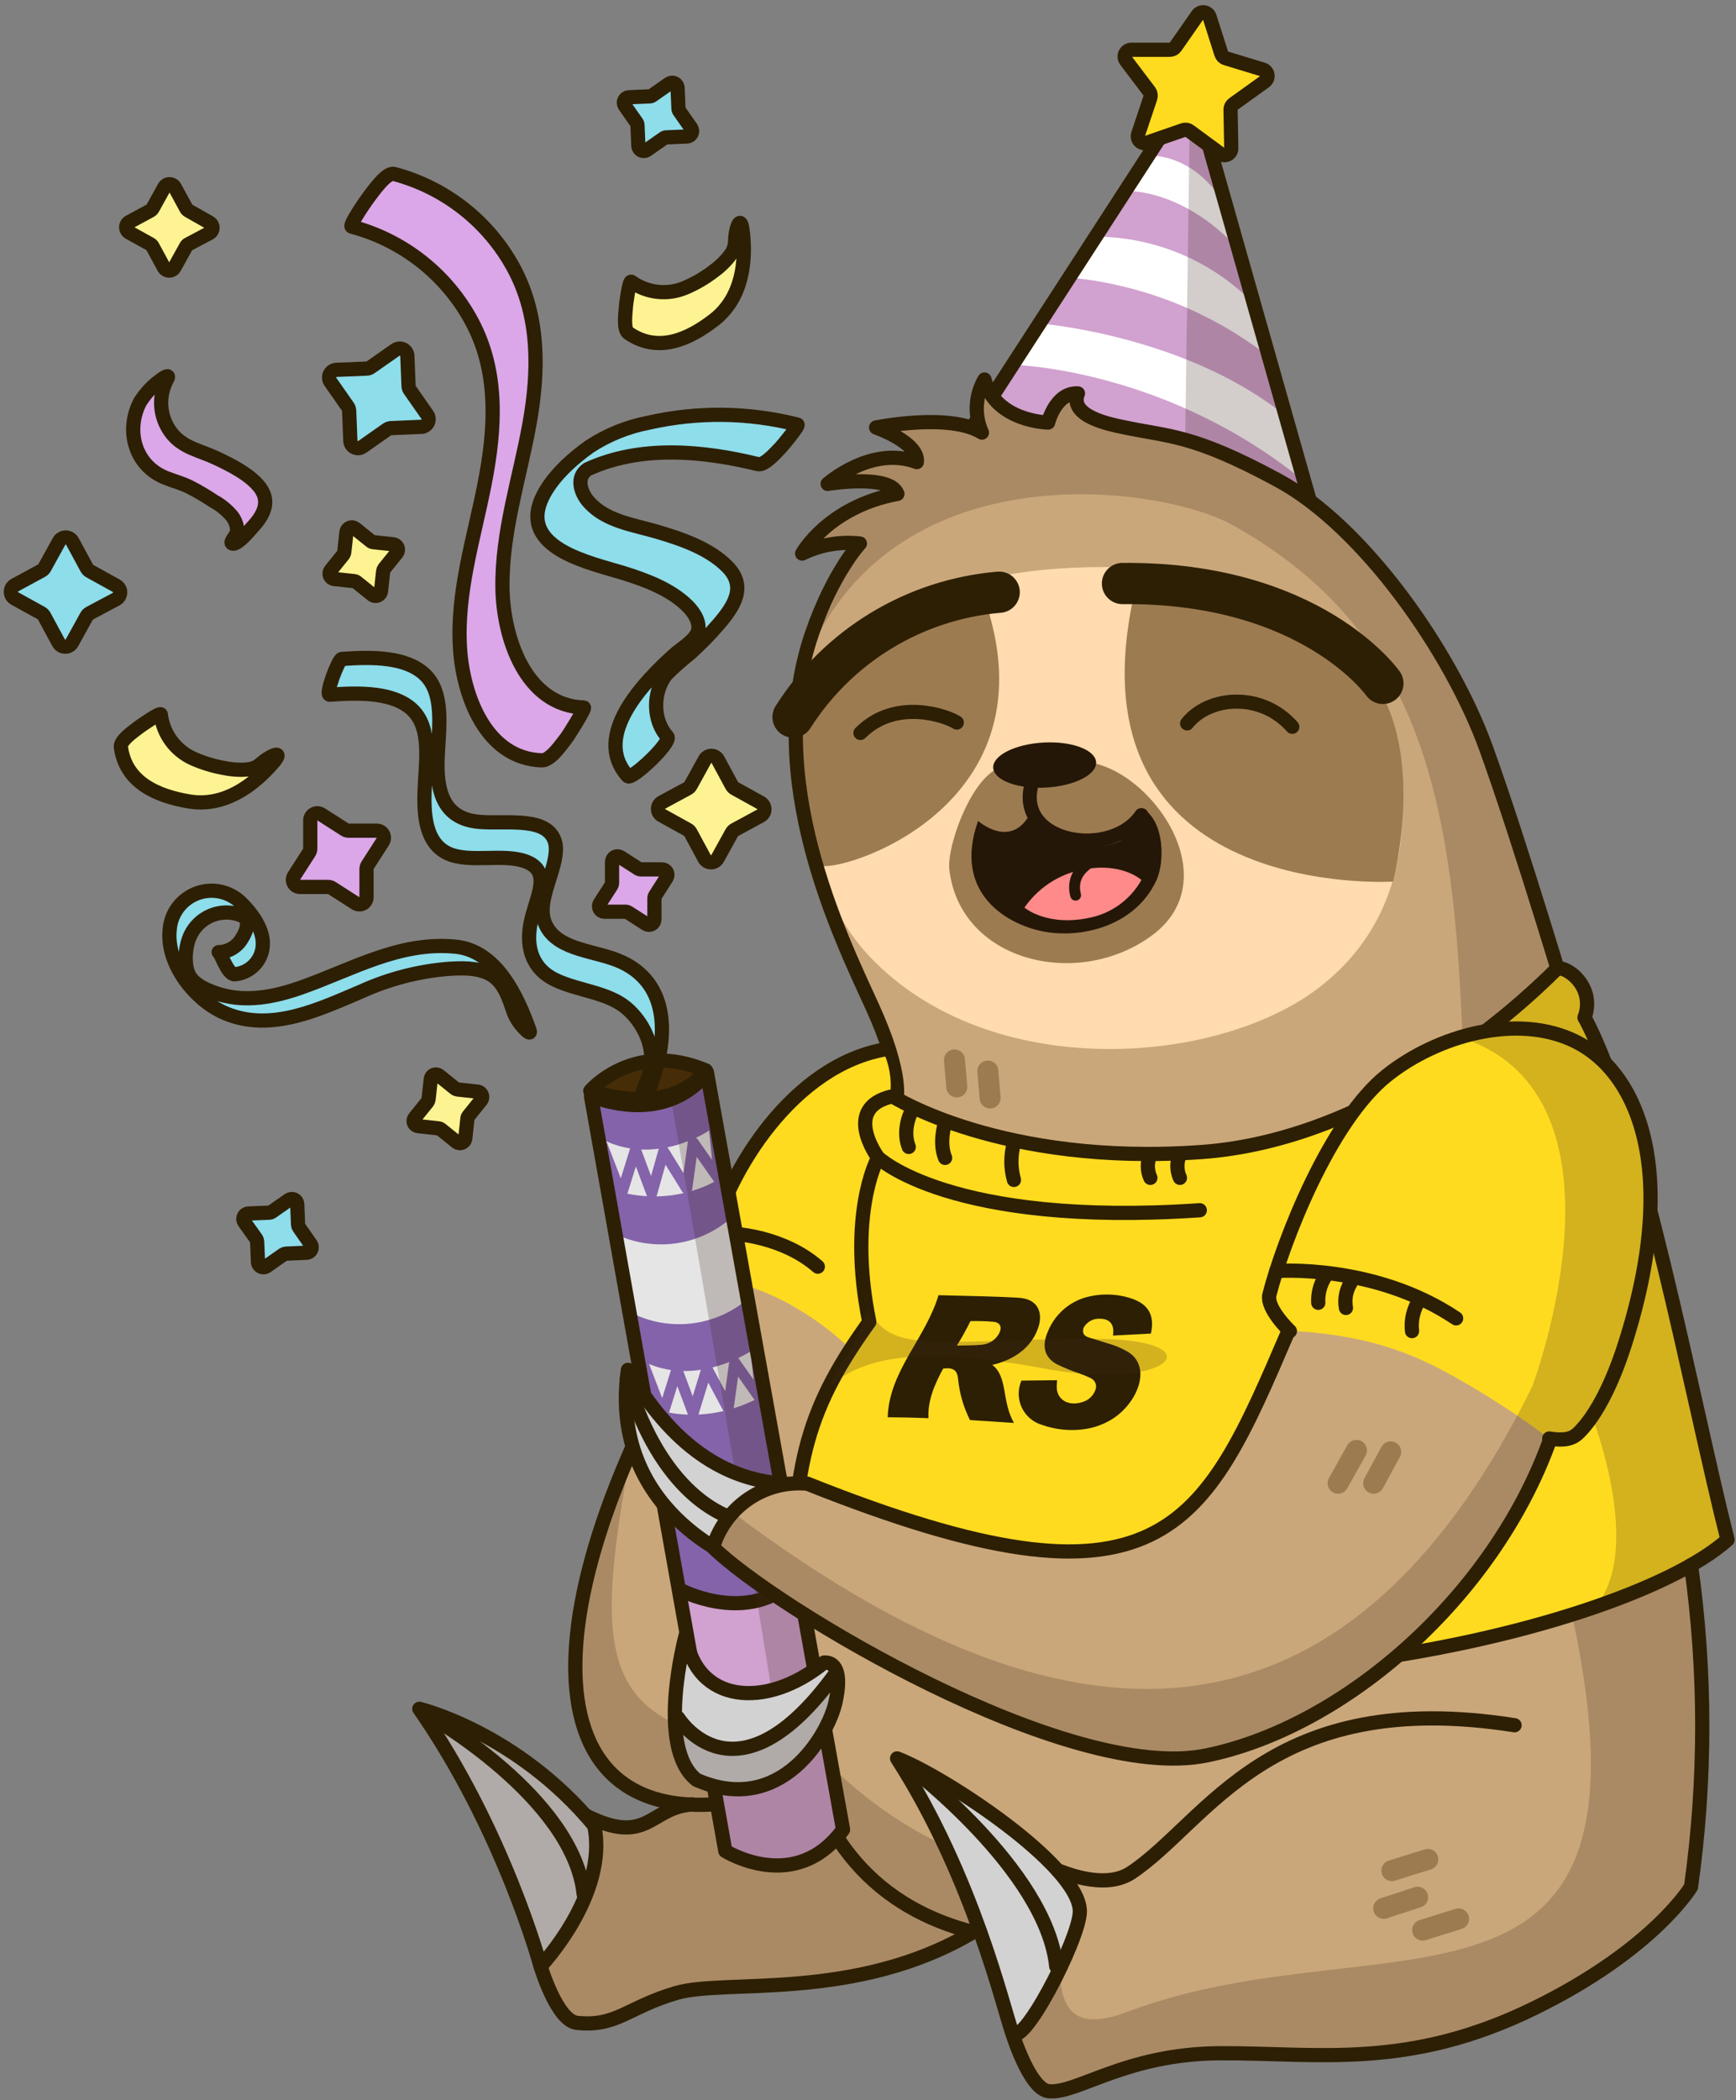 <svg width="320" height="387" viewBox="0 0 320 387" fill="none" xmlns="http://www.w3.org/2000/svg">
<rect x="0" y="0" width="320" height="387" fill="#808080" stroke="none"/>
<g clip-path="url(#clip0_281_1167)">
<path d="M179.27 78.58L219.82 16.01L241.58 92.71" fill="#D1A1CF"/>
<path d="M201.46 43.6L196.52 51.08C209.82 52.219 222.524 57.105 233.16 65.17L230.32 55.17C222.592 47.674 212.226 43.518 201.46 43.6Z" fill="white"/>
<path d="M191.61 59.6L186.67 67.22C186.67 67.22 214.55 67.76 240.12 88.44L235.88 75.76C217.43 61.63 191.61 59.6 191.61 59.6Z" fill="white"/>
<path d="M212.23 28.7L208.42 35.23C208.42 35.23 217.63 35.12 227.08 44.65L224.81 36.21C219.22 28.33 212.23 28.7 212.23 28.7Z" fill="white"/>
<g style="mix-blend-mode:multiply" opacity="0.23">
<path d="M218.36 88.74L219.41 14.89L241.17 91.6" fill="#3F2719"/>
</g>
<path d="M179.26 78.66L219.81 16.08L241.57 92.78" stroke="#2D1F04" stroke-width="2.62" stroke-linecap="round" stroke-linejoin="round"/>
<path d="M99.64 361.1C99.64 361.1 101.29 371.72 108.77 372.87C121.6 372.05 117.77 365.59 136.63 366.1C155.49 366.61 176.74 358.82 178.06 356.8C180.88 354.38 185.87 372.69 187.92 378.22C192.17 389.67 197.99 382.38 216.09 379.03C232.35 376.03 255.87 382.69 274.09 373.77C292.31 364.85 302.3 361.24 311.75 347.67C315.35 320.89 312.87 290 310.56 275.78C295.2 257.51 218.78 249.52 218.78 249.52L148 272.1L130.12 330.27C130.12 330.27 123.22 336.46 115.56 336.75C107.9 337.04 104.43 332.55 104.43 332.55L99.64 361.1Z" fill="#CAA77A"/>
<g style="mix-blend-mode:multiply" opacity="0.23">
<path d="M99.84 360.89C99.84 360.89 101.49 371.51 108.98 372.66C121.8 371.84 117.98 365.38 136.83 365.89C155.68 366.4 176.94 358.61 178.26 356.59C179 356 201 345 195.86 345C167.51 345 147.55 319.39 147.55 319.39C147.55 319.39 123.42 336.26 115.76 336.56C108.1 336.86 104.63 332.36 104.63 332.36L99.84 360.89Z" fill="#3F2719"/>
</g>
<g style="mix-blend-mode:multiply" opacity="0.23">
<path d="M207.86 370.68C199.71 373.76 195.42 372 195.36 362.78C195.6 363.93 186.71 375.24 186.99 376.15C191.78 391.73 199.16 382.25 215.99 379.15C232.25 376.15 255.76 382.81 273.99 373.89C292.22 364.97 302.21 361.36 311.66 347.79C314.56 326.15 313.5 301.85 311.77 285.79C311.77 285.79 296.11 296.39 289.77 297.52C307.38 378.93 254.65 353 207.86 370.68Z" fill="#3F2719"/>
</g>
<path d="M165.36 215.12C184.82 222.25 247.06 221.12 265.98 212.68C274.31 208.96 293.84 204.19 289.61 184.86C287.85 176.86 279.81 152.47 274.51 137.86C268.12 120.25 252.05 97.13 236.19 88.54C220.33 79.95 216.27 80.54 207.43 78.69C205.38 78.25 197.52 76.76 199.29 72.52C195.15 72.3 193.78 77.89 193.78 77.89C193.78 77.89 184.12 77.73 182.06 69.96C181.21 71.435 180.723 73.091 180.639 74.792C180.556 76.493 180.878 78.189 181.58 79.74C175.58 75.99 162.07 78.8 162.07 78.8C162.07 78.8 170.07 81.57 169.59 85.18C161.25 82.02 153.16 89.12 153.16 89.12C153.16 89.12 164.65 87.2 166 90.93C153.17 93.36 148.44 101.93 148.44 101.93C151.745 100.323 155.439 99.692 159.09 100.11C159.09 100.11 154.17 105.34 150.26 116.68C141.1 143.29 155.38 172.36 161.32 185.35C165.47 194.42 166 199.35 165.94 201.43C165.92 202.39 160.4 213.3 165.36 215.12Z" fill="#CAA77A"/>
<g style="mix-blend-mode:multiply" opacity="0.23">
<path d="M270.06 209.89C278.39 206.16 293.33 203.89 289.06 184.52C287.3 176.52 279.27 152.13 273.96 137.52C267.58 119.91 251.5 96.79 235.65 88.2C219.8 79.61 215.73 80.2 206.89 78.35C204.83 77.91 196.98 76.42 198.74 72.18C194.61 71.96 193.24 77.55 193.24 77.55C193.24 77.55 183.58 77.39 181.51 69.63C180.658 71.103 180.171 72.759 180.09 74.458C180.008 76.158 180.334 77.852 181.04 79.4C175.04 75.65 161.53 78.46 161.53 78.46C161.53 78.46 169.47 81.23 169.04 84.85C160.7 81.68 152.61 88.78 152.61 88.78C152.61 88.78 164.1 86.89 165.47 90.63C152.64 93.05 147.91 101.63 147.91 101.63C151.215 100.023 154.91 99.395 158.56 99.82L149.06 120.61C165.61 82.61 214.29 89.51 227.25 96.77C266.19 118.55 269.09 154.88 270.06 209.89Z" fill="#3F2719"/>
</g>
<path d="M139.6 226.13C98.53 286.31 94.74 333.96 130.6 332.52C130.88 332.52 147.99 289.65 164.74 243.74C167.33 236.54 139.6 226.13 139.6 226.13Z" fill="#CAA77A"/>
<g style="mix-blend-mode:multiply" opacity="0.23">
<path d="M116.3 267.25C100.85 305.06 101.22 334.9 131.16 332.53C131.56 327.13 123.66 326.37 124.04 317.42C109.91 310.51 111.24 295.76 116.3 267.25Z" fill="#3F2719"/>
</g>
<path d="M139.6 226.13C98.21 286.79 94.68 334.72 131.43 332.48" stroke="#2D1F04" stroke-width="2.62" stroke-linecap="round" stroke-linejoin="round"/>
<path d="M151.35 133.93C158.84 116.56 169.35 104.49 203.78 104.48C220.97 104.48 246.71 112.89 253.43 125.06C255.68 129.13 268.3 163.06 242.76 182.26C223.76 196.48 182.34 199.36 160.41 176.37C149.91 165.36 147.62 149.13 151.35 133.93Z" fill="#FFDBAF"/>
<path d="M187.6 141.59C180.8 138.18 174.45 155.22 174.99 160.15C176.87 177.07 198.47 182.46 212.24 172.44C228.45 160.66 207.82 136.22 195.99 140.96" fill="#9D7B51"/>
<path d="M148.43 133.12C145.43 140.12 148.21 151.57 150.87 159.24C151.76 161.8 193.19 150.74 182.38 113.19C181.91 111.57 167.48 112.68 156.69 121.37C153.091 124.619 150.268 128.634 148.43 133.12V133.12Z" fill="#9D7B51"/>
<path d="M208.87 110.35C197.03 166.22 256.79 162.44 256.79 162.44C256.79 162.44 262.93 139.15 253.19 125.51C252.28 124.23 241.19 113.13 234.37 109.77C223.81 104.59 210.92 103.05 208.87 110.35Z" fill="#9D7B51"/>
<path d="M165.19 202.79C165.19 202.79 166.68 198.38 160.74 185.39C154.8 172.4 140.51 143.33 149.68 116.72C153.58 105.38 158.51 100.15 158.51 100.15C154.856 99.74 151.161 100.382 147.86 102C147.86 102 152.59 93.39 165.42 91C164.05 87.27 152.56 89.16 152.56 89.16C152.56 89.16 160.65 82 169 85.15C169.43 81.54 161.49 78.77 161.49 78.77C161.49 78.77 175 76 181 79.71C180.298 78.159 179.975 76.464 180.057 74.764C180.139 73.063 180.623 71.407 181.47 69.93C183.54 77.7 193.2 77.86 193.2 77.86C193.2 77.86 194.57 72.27 198.7 72.49C196.94 76.73 204.79 78.22 206.85 78.66C215.69 80.55 219.76 79.93 235.61 88.51C251.46 97.09 267.54 120.22 273.92 137.83C280.3 155.44 289.78 187.37 289.78 187.37" stroke="#2D1F04" stroke-width="2.62" stroke-linecap="round" stroke-linejoin="round"/>
<path d="M162.66 193.45C162.66 193.45 136.74 198.16 128.35 235.54C143.82 235.32 156.8 248.6 156.8 248.6C156.8 248.6 144.99 263.6 146.69 295.76C175.16 311.76 269.29 315.85 318.44 283.71C309.69 235 298.87 204 292.7 188.9C294.39 179.61 287.76 177.9 287.76 177.9C287.76 177.9 262.51 202.9 230.57 210.61C204.1 216.98 174.64 209.47 164.1 201.61C164.416 198.808 163.916 195.974 162.66 193.45Z" fill="#FFDB1F"/>
<path d="M173 238.65C178.61 238.8 183.3 238.86 187.73 239.12C191.44 239.33 192.21 241.95 191.44 244.45C190.35 247.88 187.56 250.19 183.68 251.3C183.48 251.36 183.27 251.39 182.91 251.49C185.82 253.74 184.59 258.14 186.91 262.19L178.8 261.66C177.618 259.323 176.879 256.787 176.62 254.18C176.49 252.86 176.1 251.85 173.85 252.18C172.3 255.04 170.98 258.02 171.15 261.31C168.58 261.21 166.22 261.16 163.63 261.14C163.89 252.63 170.61 246.63 173 238.65ZM178.88 243.43C178.125 244.976 177.291 246.481 176.38 247.94C177.99 247.88 179.48 247.94 181.03 247.77C181.669 247.71 182.285 247.497 182.824 247.149C183.364 246.801 183.812 246.328 184.13 245.77C184.75 244.62 184.46 243.7 183.13 243.55C181.7 243.42 180.26 243.39 178.83 243.43H178.88Z" fill="#2D1F04"/>
<path d="M212.15 245.72L205.15 246.09C205.49 244.09 204.61 243.03 202.83 242.99C202.207 242.94 201.583 243.071 201.033 243.367C200.483 243.664 200.031 244.113 199.73 244.66C199.39 245.79 199.97 246.21 200.73 246.45C202.17 246.91 203.68 247.34 205.19 247.84C206.023 248.127 206.829 248.485 207.6 248.91C212.5 251.53 209.83 258.4 205.09 261.43C203.54 262.408 201.803 263.052 199.99 263.32C197.327 263.713 194.608 263.449 192.07 262.55C191.254 262.308 190.499 261.896 189.855 261.34C189.211 260.784 188.693 260.097 188.334 259.325C187.976 258.553 187.785 257.714 187.776 256.864C187.767 256.013 187.939 255.17 188.28 254.39L194.85 254.32C194.85 254.8 194.77 255.23 194.79 255.65C194.85 257.97 197.01 259.16 199.49 258.35C200.035 258.204 200.537 257.93 200.954 257.551C201.372 257.172 201.693 256.698 201.89 256.17C202.071 255.772 202.091 255.32 201.945 254.908C201.8 254.496 201.5 254.156 201.11 253.96C200.424 253.626 199.72 253.332 199 253.08C197.553 252.601 196.14 252.027 194.77 251.36C192.35 250 192.04 247.78 193.22 245.2C193.821 243.766 194.727 242.48 195.875 241.432C197.024 240.383 198.387 239.598 199.87 239.13C202.695 238.291 205.708 238.329 208.51 239.24C211.54 240.24 212.92 242.2 212.15 245.72Z" fill="#2D1F04"/>
<path d="M206.91 107.52C241.75 107.19 254.91 125.92 254.91 125.92" stroke="#2D1F04" stroke-width="7.6" stroke-linecap="round" stroke-linejoin="round"/>
<path d="M184.18 109.12C176.502 109.767 169.077 112.179 162.486 116.169C155.894 120.158 150.314 125.618 146.18 132.12" stroke="#2D1F04" stroke-width="7.6" stroke-linecap="round" stroke-linejoin="round"/>
<path d="M183.08 141.47C182.98 139.18 187.14 137.1 192.38 136.82C197.62 136.54 201.94 138.18 202.05 140.47C202.16 142.76 197.99 144.84 192.76 145.12C187.53 145.4 183.19 143.76 183.08 141.47Z" fill="#251707"/>
<path d="M218.82 133.3C222.82 128.25 232.48 127.42 238.21 133.93" stroke="#2D1F04" stroke-width="2.6" stroke-linecap="round" stroke-linejoin="round"/>
<path d="M158.6 135.06C165.23 128.43 174.81 132.06 176.37 133.14" stroke="#2D1F04" stroke-width="2.6" stroke-linecap="round" stroke-linejoin="round"/>
<g style="mix-blend-mode:multiply" opacity="0.23">
<path d="M273.81 190C273.81 190 284.69 182.06 286.41 179.73C288.29 177.18 293.48 180.84 293.01 186.67C292.54 192.5 294.01 190.82 294.5 194.51C286.35 186.44 273.81 190 273.81 190Z" fill="#3F2719"/>
</g>
<path d="M292.09 187.49C294.28 181.43 288.01 177.49 286.84 178.64C279.84 185.64 253.43 209.96 221.51 212.27C184.6 214.93 164.51 202 164.51 202C155.05 204.11 161.84 213.27 161.84 213.27C161.84 213.27 175 226.13 221.16 223" stroke="#2D1F04" stroke-width="2.62" stroke-linecap="round" stroke-linejoin="round"/>
<path d="M163.54 193.29C145.93 196.13 134.21 216.29 131.43 227.39C135.83 226.84 144.74 228.14 150.75 233.39" stroke="#2D1F04" stroke-width="2.62" stroke-linecap="round" stroke-linejoin="round"/>
<g style="mix-blend-mode:multiply" opacity="0.23">
<path d="M293.43 260.92C293.43 260.92 303.09 285.36 294.09 296.07C302.09 293.07 310.46 291.3 318.44 283.71C316.21 271.4 306.55 229.79 303.92 222.03C304.11 242.92 293.43 260.92 293.43 260.92Z" fill="#3F2719"/>
</g>
<path d="M292.09 187.49C302.55 206.97 311.84 257.61 318.44 283.71C298.3 301.71 207.32 322.18 146.69 295.76C145.26 269.62 149.69 258.27 160.24 243.58C156.24 223.93 161.65 213.76 161.65 213.76" stroke="#2D1F04" stroke-width="2.62" stroke-linecap="round" stroke-linejoin="round"/>
<path d="M165.36 324C173.87 332.54 184.96 370.11 186.5 374.29C188.04 378.47 197.64 357.06 199.05 352.22C200.46 347.38 173.37 326 165.36 324Z" fill="#D2D2D2"/>
<path d="M165.36 324C179.36 345.78 184.96 370.11 186.5 374.29C188.04 378.47 199.02 357.29 199.05 352.22C199.1 343.73 173.84 327.22 165.36 324Z" stroke="#2D1F04" stroke-width="2.62" stroke-linecap="round" stroke-linejoin="round"/>
<path d="M77.29 314.86C87.58 326.06 99.64 362.31 99.64 362.31C99.64 362.31 108.7 357.13 109.8 337.98C99.23 320.89 77.29 314.86 77.29 314.86Z" fill="#D2D2D2"/>
<g style="mix-blend-mode:multiply" opacity="0.23">
<path d="M77.34 314.53C87.64 325.73 99.69 361.98 99.69 361.98C99.69 361.98 108.75 356.8 109.85 337.65C99.28 320.56 77.34 314.53 77.34 314.53Z" fill="#3F2719"/>
</g>
<path d="M77.29 314.86C92.89 337.29 99.64 362.31 99.64 362.31C99.64 362.31 112.19 349.1 109.54 336.38C95.18 319.12 77.29 314.86 77.29 314.86Z" stroke="#2D1F04" stroke-width="2.62" stroke-linecap="round" stroke-linejoin="round"/>
<path d="M195 344.65C195.32 344.65 203.42 348.48 208.54 345.05C222.73 335.57 233.95 310.79 279.18 317.89" stroke="#2D1F04" stroke-width="2.62" stroke-linecap="round" stroke-linejoin="round"/>
<g style="mix-blend-mode:multiply" opacity="0.23">
<path d="M159.87 240.93C164.37 249.85 172.43 246.77 200.37 246.71C224.56 246.34 216.5 256.32 193.88 252.41C181.65 250.18 161.62 246.71 152.66 255.83C155.47 249.72 158 248.45 159.87 240.93Z" fill="#3F2719"/>
</g>
<path d="M311.71 288.39C314.47 308.054 314.47 328.006 311.71 347.67C311.71 347.67 304.85 359.23 282.83 370.02C259.5 381.45 242.9 378.24 224.89 378.33C207.47 378.41 198.55 385.84 193.32 385.33C189.71 384.97 186.5 374.33 186.5 374.33" stroke="#2D1F04" stroke-width="2.62" stroke-linecap="round" stroke-linejoin="round"/>
<path d="M179.4 356C157.69 368.88 133.7 364.58 124.68 367.22C115.66 369.86 113.68 373.5 106.35 372.73C102.61 372.34 99.64 362.27 99.64 362.27" stroke="#2D1F04" stroke-width="2.62" stroke-linecap="round" stroke-linejoin="round"/>
<path d="M107.91 334.49C119.49 340.31 119.73 332.97 127.63 332.49" stroke="#2D1F04" stroke-width="2.62" stroke-linecap="round" stroke-linejoin="round"/>
<path d="M147.38 290C147.38 290 135.92 344.26 178.68 355.82" stroke="#2D1F04" stroke-width="2.62" stroke-linecap="round" stroke-linejoin="round"/>
<path d="M109.91 202.23L134.67 341.29C134.67 341.29 147.56 349.4 156.37 337.35L131.26 197.78C131.26 197.78 125.15 207.64 109.91 202.23Z" fill="#E5E5E5"/>
<path d="M111.88 220.17L111.06 211.16L114.53 220.17L117.13 211.83L120.14 219.91L122.33 212.15L126.6 219.04L127.78 210.51L132.65 217.45L131.66 207.9L133.14 215.72" stroke="#8463AA" stroke-width="2" stroke-linecap="round" stroke-linejoin="round"/>
<path d="M119.52 260.66L118.7 251.65L122.16 260.66L124.77 252.32L127.78 260.39L130.31 252.16L134.23 259.53L135.42 251L140.29 257.93L139.3 248.38L140.77 256.2" stroke="#8463AA" stroke-width="2" stroke-linecap="round" stroke-linejoin="round"/>
<path d="M108.81 201L110.11 209.48C120.77 215.48 131.11 208.06 131.11 208.06L129.92 200.06C129.92 200.06 121.05 206.87 108.81 201Z" fill="#8463AA"/>
<path d="M112.1 219L113.46 227.4C116.761 228.966 120.434 229.577 124.064 229.164C127.694 228.75 131.136 227.329 134 225.06L132.81 217.06C132.81 217.06 124.29 223.16 112.1 219Z" fill="#8463AA"/>
<path d="M116.39 241.91L117.69 250.39C128.35 256.39 139.3 248.39 139.3 248.39L137.62 239.54C134.69 241.946 131.124 243.451 127.356 243.871C123.588 244.292 119.779 243.611 116.39 241.91V241.91Z" fill="#8463AA"/>
<path d="M118.13 258.76L125.42 293.09C136.63 300.93 146.86 290.81 146.86 290.81L141.14 256.81C141.14 256.81 130.68 264 118.13 258.76Z" fill="#8463AA"/>
<path d="M126.4 300.93L128.31 311.65C137.71 321.72 150.57 316.84 150.57 316.84L149.38 308.84C149.38 308.84 135.4 313.07 126.4 300.93Z" fill="#D1A1CF"/>
<path d="M125.35 292.7L125.57 293.92C134.96 303.98 147.82 299.1 147.82 299.1L146.63 291.1C146.63 291.1 138.32 299.6 125.35 292.7Z" fill="#D1A1CF"/>
<path d="M125.35 294.33L133.64 340.68C145.23 349.04 154.85 337.21 154.85 337.21L146.63 292.7C146.63 292.7 138.32 301.23 125.35 294.33Z" fill="#D1A1CF"/>
<path d="M130.68 320.89L132.59 331.61C141.99 341.67 154.85 336.79 154.85 336.79L153.66 328.79C153.66 328.79 139.68 333 130.68 320.89Z" fill="#D1A1CF"/>
<path d="M126 293.23C126 293.23 139.16 299.84 147.37 290" stroke="#2D1F04" stroke-width="2.62" stroke-linecap="round" stroke-linejoin="round"/>
<g style="mix-blend-mode:multiply" opacity="0.23">
<path d="M133.7 341.06C135.7 342.33 144.28 349.44 155.54 336.91L130.44 197.35C128.758 199.696 126.389 201.46 123.66 202.4C123.66 202.4 142.44 310.4 142.77 315.49C126.22 320 133.7 341.06 133.7 341.06Z" fill="#3F2719"/>
</g>
<path d="M108.94 202L133.7 341.06C133.7 341.06 146.59 349.17 155.4 337.12L130.3 197.56C130.3 197.56 124.19 207.41 108.94 202Z" stroke="#2D1F04" stroke-width="2.62" stroke-linecap="round" stroke-linejoin="round"/>
<path d="M126.4 301.54C126.4 301.54 120.76 322.54 128.4 328.54C143.97 335.35 152.68 320.2 154 314.26C155.32 308.32 153.71 306.82 151.93 306.91C141.22 315.66 128.14 314.11 126.4 301.54Z" fill="#D2D2D2"/>
<g style="mix-blend-mode:multiply" opacity="0.23">
<path d="M125 314.53C125 314.53 120.92 321.76 128.6 327.78C144.16 334.6 154.03 319.37 154.03 308.39C147.32 322.23 126.77 327.1 125 314.53Z" fill="#3F2719"/>
</g>
<path d="M126.4 301.29C126.4 301.29 120.76 321.93 128.4 327.96C143.97 334.77 152.68 319.62 154 313.68C155.32 307.74 153.71 306.25 151.93 306.33C141.22 315.08 128.14 313.86 126.4 301.29Z" stroke="#2D1F04" stroke-width="2.62" stroke-linecap="round" stroke-linejoin="round"/>
<path d="M131.88 285.27C131.88 285.27 111.69 272.64 115.75 252.41C125.75 265.04 134.75 273.82 146.16 272.64" fill="#D2D2D2"/>
<path d="M136.28 287.54C136.28 287.54 112.07 278.42 115.75 252.41C123.84 266.32 133.75 272.98 145.23 273.41" stroke="#2D1F04" stroke-width="2.62" stroke-linecap="round" stroke-linejoin="round"/>
<path d="M141.14 280.84C131.14 280.97 120.72 271.9 115.56 254.04" stroke="#2D1F04" stroke-width="2.62" stroke-linecap="round" stroke-linejoin="round"/>
<path d="M238.24 245.72C217.88 293 204.16 294 149.88 273.43C141.46 271.53 134.32 274.54 131.88 285.27C143.22 296.42 196.88 328.73 222.39 323.45C247.9 318.17 275.23 294.16 285.58 265.54C285.58 265.54 292.58 255.02 269.84 240.99C249.53 228.44 238.24 245.72 238.24 245.72Z" fill="#CAA77A"/>
<path d="M250.04 267.25L246.65 273.3" stroke="#9D7B51" stroke-width="3.87" stroke-linecap="round" stroke-linejoin="round"/>
<path d="M256.35 267.52L253.21 273.3" stroke="#9D7B51" stroke-width="3.87" stroke-linecap="round" stroke-linejoin="round"/>
<path d="M182.09 197.35L182.51 202.32" stroke="#9D7B51" stroke-width="3.87" stroke-linecap="round" stroke-linejoin="round"/>
<path d="M175.94 195.3L176.37 200.27" stroke="#9D7B51" stroke-width="3.87" stroke-linecap="round" stroke-linejoin="round"/>
<path d="M263.19 342.61L256.57 344.68" stroke="#9D7B51" stroke-width="3.87" stroke-linecap="round" stroke-linejoin="round"/>
<path d="M268.86 353.57L262.24 355.64" stroke="#9D7B51" stroke-width="3.87" stroke-linecap="round" stroke-linejoin="round"/>
<path d="M261.31 349.58L255.06 351.63" stroke="#9D7B51" stroke-width="3.87" stroke-linecap="round" stroke-linejoin="round"/>
<path d="M236.76 245.15C236.76 245.15 233.34 241.08 234 238.53C236.5 228.78 245.08 206.59 255.64 198.16C264.88 190.79 279.64 186.6 290.39 191.89C301.62 197.41 309.91 215.34 299.45 247.89C297.24 254.78 291.11 263.89 291.11 263.89C290.649 264.64 289.967 265.229 289.157 265.576C288.348 265.923 287.452 266.012 286.59 265.83C280.022 260.805 273.059 256.317 265.77 252.41C259.7 249.27 251.6 245.79 236.76 245.15Z" fill="#FFDB1F"/>
<path d="M235.26 234.2C235.26 234.2 253.26 232.76 268.41 242.92" stroke="#2D1F04" stroke-width="2.62" stroke-linecap="round" stroke-linejoin="round"/>
<path d="M243 240.05C242.913 238.419 243.317 236.799 244.16 235.4" stroke="#2D1F04" stroke-width="2.62" stroke-linecap="round" stroke-linejoin="round"/>
<path d="M248.1 241C247.813 239.437 248.104 237.823 248.92 236.46" stroke="#2D1F04" stroke-width="2.62" stroke-linecap="round" stroke-linejoin="round"/>
<path d="M260.28 245.27C260.048 243.226 260.544 241.165 261.68 239.45" stroke="#2D1F04" stroke-width="2.62" stroke-linecap="round" stroke-linejoin="round"/>
<g style="mix-blend-mode:multiply" opacity="0.23">
<path d="M282.44 255.47C243.44 334.35 186.5 317.47 134.69 278.4C133.69 279.68 131.27 282.45 131.88 286.1C143.22 297.25 196.88 329.1 222.39 323.81C247.9 318.52 275.23 294.53 285.58 265.91C285.58 265.91 290.81 267.25 296.15 256.91C296.8 255.66 315.75 214.42 292.79 192.78C287.48 190.1 276.01 188.25 269.08 191.11C302.76 201.71 282.44 255.47 282.44 255.47Z" fill="#3F2719"/>
</g>
<path d="M237.49 245.27C221.74 282.02 214.32 299.51 148.81 273.38C145.005 273.033 141.197 274.011 138.03 276.149C134.863 278.286 132.532 281.452 131.43 285.11C142.77 296.26 196.85 328.73 222.43 323.45C248.01 318.17 275.27 294.16 285.62 265.54" stroke="#2D1F04" stroke-width="2.62" stroke-linecap="round" stroke-linejoin="round"/>
<path d="M237.77 245.27C237.77 245.27 233.34 241.08 234 238.53C236.5 228.78 245.08 206.59 255.64 198.16C264.88 190.79 279.64 186.6 290.39 191.89C301.62 197.41 309.91 215.34 299.45 247.89C297.24 254.78 294.28 260.71 291.11 263.89C290.06 264.96 288.8 265.57 285.58 265.06" stroke="#2D1F04" stroke-width="2.62" stroke-linecap="round" stroke-linejoin="round"/>
<path d="M125 316.53C125 316.53 135.63 333.73 154 308.39" stroke="#2D1F04" stroke-width="2.62" stroke-linecap="round" stroke-linejoin="round"/>
<path d="M79 316.07C79 316.07 105.75 331.24 107.6 349.07" stroke="#2D1F04" stroke-width="2.62" stroke-linecap="round" stroke-linejoin="round"/>
<path d="M167.22 325.21C167.22 325.21 192.84 344.51 194.7 362.31" stroke="#2D1F04" stroke-width="2.62" stroke-linecap="round" stroke-linejoin="round"/>
<path d="M168.22 204.33C168.22 204.33 166.15 207.85 167.51 211.33" stroke="#2D1F04" stroke-width="2.62" stroke-linecap="round" stroke-linejoin="round"/>
<path d="M174.21 206.87C174.21 206.87 173.02 210.44 174.21 213.35" stroke="#2D1F04" stroke-width="2.62" stroke-linecap="round" stroke-linejoin="round"/>
<path d="M186.9 210.66C186.273 212.867 186.273 215.204 186.9 217.41" stroke="#2D1F04" stroke-width="2.62" stroke-linecap="round" stroke-linejoin="round"/>
<path d="M212.05 212.72C211.741 213.397 211.581 214.132 211.581 214.875C211.581 215.619 211.741 216.354 212.05 217.03" stroke="#2D1F04" stroke-width="2.62" stroke-linecap="round" stroke-linejoin="round"/>
<path d="M217.5 212.72C217.191 213.397 217.031 214.132 217.031 214.875C217.031 215.619 217.191 216.354 217.5 217.03" stroke="#2D1F04" stroke-width="2.62" stroke-linecap="round" stroke-linejoin="round"/>
<path d="M225 28.37L219.27 24.15C219.107 24.029 218.918 23.95 218.717 23.918C218.517 23.887 218.312 23.905 218.12 23.97L211.4 26.3C211.179 26.378 210.94 26.392 210.711 26.341C210.482 26.29 210.272 26.176 210.106 26.011C209.939 25.846 209.821 25.638 209.767 25.409C209.713 25.181 209.725 24.942 209.8 24.72L212.05 18C212.112 17.807 212.127 17.602 212.093 17.402C212.06 17.202 211.98 17.013 211.86 16.85L207.56 11.17C207.421 10.984 207.336 10.764 207.315 10.532C207.294 10.301 207.338 10.069 207.442 9.861C207.546 9.653 207.705 9.479 207.903 9.357C208.1 9.235 208.328 9.17 208.56 9.17H215.68C215.878 9.166 216.072 9.115 216.246 9.021C216.419 8.928 216.568 8.793 216.68 8.63L220.75 2.8C220.883 2.608 221.067 2.456 221.281 2.363C221.495 2.27 221.732 2.239 221.963 2.273C222.194 2.308 222.411 2.406 222.589 2.558C222.767 2.709 222.899 2.907 222.97 3.13L225.13 9.92C225.19 10.114 225.298 10.291 225.443 10.434C225.587 10.577 225.765 10.682 225.96 10.74L232.77 12.81C232.992 12.879 233.191 13.008 233.344 13.184C233.497 13.359 233.598 13.574 233.635 13.803C233.672 14.033 233.645 14.269 233.556 14.484C233.467 14.699 233.319 14.884 233.13 15.02L227.35 19.17C227.19 19.283 227.059 19.433 226.969 19.607C226.878 19.781 226.831 19.974 226.83 20.17L226.96 27.28C226.972 27.513 226.918 27.745 226.804 27.949C226.691 28.153 226.523 28.321 226.319 28.435C226.115 28.548 225.883 28.602 225.65 28.591C225.417 28.579 225.192 28.503 225 28.37V28.37Z" fill="#FFDB1F" stroke="#2D1F04" stroke-width="2.62" stroke-linecap="round" stroke-linejoin="round"/>
<path d="M108.81 201C108.81 201 116.81 191.61 130.1 197.23C123.3 206.21 108.81 201 108.81 201Z" fill="#472D07" stroke="#2D1F04" stroke-width="2.62" stroke-linecap="round" stroke-linejoin="round"/>
<path d="M189.71 150.26C186.16 156.32 180.49 151.43 180.29 151.26C175.43 164.93 186.15 170.66 192.91 171.74C199.91 172.86 209.44 170.4 213.2 162.12C214.67 158.87 214.67 151.63 210.88 149.12C210.67 148.98 207.5 154.51 206.51 154.96C201.15 157.39 191.54 155.46 189.71 150.26Z" fill="#251707"/>
<path d="M188.84 167.23C188.84 167.23 193.11 170.93 201.32 169C203.226 168.548 205.018 167.705 206.581 166.524C208.144 165.343 209.444 163.85 210.4 162.14C210.4 162.14 207.3 159.29 201.21 159.98C198.745 160.215 196.36 160.985 194.223 162.237C192.087 163.49 190.249 165.194 188.84 167.23Z" fill="#FF8A8A"/>
<path d="M190.11 144.67C187.31 155.44 204.85 158.36 210.4 150.19" stroke="#251707" stroke-width="2.6" stroke-linecap="round" stroke-linejoin="round"/>
<path d="M202.27 158.25C202.27 158.25 197.01 160.04 198.27 164.95" stroke="#251707" stroke-width="2" stroke-miterlimit="10" stroke-linecap="round"/>
<path d="M43.22 179.52C44.656 179.416 45.997 178.766 46.97 177.705C47.942 176.643 48.472 175.25 48.45 173.81C48.45 171.09 46.4 168.3 44.56 166.48C43.515 165.4 42.178 164.647 40.712 164.314C39.246 163.981 37.714 164.082 36.305 164.605C34.895 165.128 33.669 166.05 32.775 167.258C31.881 168.467 31.358 169.909 31.27 171.41C30.65 177.69 36.02 184.41 41.57 186.72C50.02 190.26 58.9 185.95 66.66 182.66C71.633 180.407 76.951 179.014 82.39 178.54C84.97 178.37 87.82 178.23 90.19 179.42C92.91 180.79 93.78 183.92 94.72 186.59C95.163 187.663 95.808 188.641 96.62 189.47C96.81 189.67 97.92 190.83 97.62 189.88C95.4 183.59 91.49 175.12 83.93 174.43C73.52 173.43 64.75 178.74 55.32 182.03C50.6 183.68 45.43 184.7 40.53 183.23C38.6 182.65 35.79 181.57 34.83 179.64C33.87 177.71 34.13 174.39 35.08 172.37C35.861 170.702 37.24 169.388 38.944 168.688C40.647 167.988 42.552 167.953 44.28 168.59C46.28 169.3 45.54 171.43 44.55 172.98C44.114 173.72 43.495 174.335 42.752 174.766C42.01 175.196 41.169 175.429 40.31 175.44C40.66 175.44 41.92 179.56 43.25 179.52H43.22Z" fill="#8DDDEB" stroke="#2D1F04" stroke-width="2.62" stroke-linecap="round" stroke-linejoin="round"/>
<path d="M147 78.24C138.003 75.955 128.592 75.835 119.54 77.89C115.668 78.631 111.979 80.122 108.68 82.28C105.34 84.66 101.58 88.04 99.86 91.85C95.68 101.1 108.95 103.74 114.86 105.57C119 106.86 123.65 108.57 126.78 111.7C128 112.93 129.41 115.06 128.42 116.85C127.59 118.37 125.42 119.59 124.17 120.75C118.9 125.51 108.98 135.56 115.72 143.01C116.42 143.78 123.93 136.74 123.01 135.72C120.29 132.72 120.3 127.6 122.76 124.35C124.147 122.957 125.617 121.648 127.16 120.43C129.064 118.722 130.854 116.891 132.52 114.95C135.33 111.66 137.67 108.06 134.06 104.41C130.73 101.04 125.63 99.31 121.2 98C116.77 96.69 111.69 96.06 108.56 92.52C107.14 91 106 88 108.32 86.46C118 82 129.42 83 139.7 85.52C140.95 85.84 143.15 83.22 143.92 82.45C144.17 82.2 147.4 78.34 146.99 78.24H147Z" fill="#8DDDEB" stroke="#2D1F04" stroke-width="2.62" stroke-linecap="round" stroke-linejoin="round"/>
<path d="M22.28 137.67C23.18 144.21 28.94 146.67 34.83 147.67C41.14 148.74 46.61 144.95 50.55 140.28C51.55 139.04 51.29 138.71 49.88 139.46C48.02 140.46 48.12 141.13 46.33 141.67C45.769 141.772 45.2 141.828 44.63 141.84C43.505 141.85 42.382 141.739 41.28 141.51C39.313 141.16 37.395 140.572 35.57 139.76C33.967 139.032 32.58 137.904 31.541 136.483C30.502 135.062 29.847 133.398 29.64 131.65C29.57 131.18 25.75 133.86 25.49 134.07C24.7 134.71 22.12 136.42 22.28 137.65V137.67Z" fill="#FDF392" stroke="#2D1F04" stroke-width="2.62" stroke-linecap="round" stroke-linejoin="round"/>
<path d="M115.86 61.38C121.29 65.12 127.01 62.55 131.71 58.88C136.71 54.94 137.66 48.34 136.86 42.28C136.65 40.68 136.2 40.68 135.8 42.22C135.28 44.22 135.8 44.65 135.04 46.33C134.747 46.815 134.413 47.273 134.04 47.7C133.288 48.561 132.439 49.333 131.51 50C129.928 51.209 128.201 52.217 126.37 53C124.751 53.696 122.98 53.963 121.228 53.774C119.476 53.584 117.803 52.946 116.37 51.92C115.97 51.64 115.37 56.28 115.37 56.61C115.32 57.61 114.84 60.68 115.86 61.39V61.38Z" fill="#FDF392" stroke="#2D1F04" stroke-width="2.62" stroke-linecap="round" stroke-linejoin="round"/>
<path d="M25.91 73.89C23.1 79.07 24.69 85.62 30.41 88C31.91 88.62 33.48 89 34.96 89.74C36.492 90.528 37.978 91.402 39.41 92.36C40.688 93.057 41.824 93.986 42.76 95.1C43.117 95.56 43.385 96.082 43.55 96.64C43.69 97.11 43.73 97.603 43.67 98.09C43.41 98.91 42.15 100.09 42.93 100.18C43.87 100.29 45.93 97.82 46.41 97.27C48.41 95.16 49.95 92.6 47.96 89.9C46.15 87.45 42.49 85.65 39.82 84.39C36.76 82.95 33.63 82.52 31.49 79.64C30.458 78.243 29.846 76.581 29.726 74.849C29.605 73.117 29.982 71.386 30.81 69.86C31.53 68.54 29.55 70.04 29.32 70.23C27.969 71.247 26.814 72.501 25.91 73.93V73.89Z" fill="#DBA7E8" stroke="#2D1F04" stroke-width="2.62" stroke-linecap="round" stroke-linejoin="round"/>
<path d="M64.86 41.77C69.556 43.015 73.946 45.215 77.755 48.23C81.564 51.246 84.711 55.015 87 59.3C92 68.67 91.3 79.11 89.32 89.2C87.34 99.29 84.12 109.2 84.8 119.54C85.37 128.22 89.58 139.76 99.86 140.1C101.52 140.16 103.6 136.99 104.51 135.85C104.8 135.48 108.01 130.39 107.62 130.37C96.79 130.01 92.75 117.37 92.62 108.37C92.46 98.04 95.82 88.05 97.62 77.97C99.34 68.34 99.48 58.39 94.77 49.54C92.477 45.262 89.328 41.501 85.519 38.492C81.71 35.483 77.323 33.29 72.63 32.05C71.23 31.68 68.69 35.4 67.98 36.3C67.71 36.64 64.21 41.6 64.86 41.77V41.77Z" fill="#DBA7E8" stroke="#2D1F04" stroke-width="2.62" stroke-linecap="round" stroke-linejoin="round"/>
<path d="M63.46 101.71L63.87 97.98C63.901 97.818 63.972 97.666 64.077 97.538C64.181 97.41 64.316 97.31 64.468 97.246C64.621 97.183 64.787 97.159 64.951 97.175C65.115 97.191 65.273 97.248 65.41 97.34L68.33 99.69C68.468 99.808 68.639 99.881 68.82 99.9L72.55 100.3C72.712 100.332 72.864 100.403 72.992 100.507C73.12 100.611 73.22 100.746 73.284 100.898C73.347 101.051 73.372 101.217 73.355 101.381C73.339 101.545 73.282 101.703 73.19 101.84L70.83 104.76C70.719 104.905 70.65 105.078 70.63 105.26L70.22 109C70.189 109.162 70.118 109.314 70.013 109.442C69.909 109.57 69.775 109.671 69.622 109.734C69.469 109.797 69.303 109.822 69.139 109.806C68.975 109.789 68.817 109.732 68.68 109.64L65.76 107.29C65.622 107.172 65.451 107.099 65.27 107.08L61.54 106.68C61.379 106.648 61.228 106.576 61.101 106.471C60.974 106.366 60.875 106.231 60.813 106.079C60.751 105.926 60.727 105.761 60.744 105.597C60.761 105.434 60.818 105.277 60.91 105.14L63.26 102.22C63.373 102.072 63.442 101.895 63.46 101.71V101.71Z" fill="#FDF392" stroke="#2D1F04" stroke-width="2.62" stroke-linecap="round" stroke-linejoin="round"/>
<path d="M79 202.55L79.41 198.82C79.428 198.651 79.49 198.49 79.592 198.355C79.694 198.219 79.83 198.113 79.987 198.048C80.144 197.984 80.315 197.963 80.483 197.988C80.651 198.013 80.809 198.083 80.94 198.19L83.86 200.54C84.004 200.655 84.177 200.727 84.36 200.75L88.09 201.15C88.251 201.183 88.402 201.255 88.529 201.359C88.656 201.464 88.755 201.599 88.817 201.751C88.879 201.904 88.903 202.069 88.886 202.233C88.869 202.397 88.812 202.554 88.72 202.69L86.37 205.61C86.252 205.748 86.179 205.919 86.16 206.1L85.76 209.83C85.729 209.992 85.658 210.144 85.553 210.272C85.449 210.4 85.314 210.5 85.162 210.564C85.009 210.627 84.844 210.652 84.679 210.635C84.515 210.619 84.357 210.562 84.22 210.47L81.3 208.12C81.162 208.002 80.991 207.929 80.81 207.91L77.08 207.5C76.91 207.484 76.748 207.422 76.611 207.321C76.474 207.22 76.367 207.084 76.301 206.927C76.236 206.77 76.214 206.598 76.238 206.429C76.263 206.261 76.332 206.102 76.44 205.97L78.8 203.05C78.911 202.905 78.98 202.732 79 202.55V202.55Z" fill="#FDF392" stroke="#2D1F04" stroke-width="2.62" stroke-linecap="round" stroke-linejoin="round"/>
<path d="M57.19 156.35V151.15C57.192 150.918 57.257 150.69 57.376 150.491C57.495 150.292 57.665 150.128 57.869 150.016C58.072 149.904 58.302 149.848 58.534 149.854C58.766 149.86 58.993 149.928 59.19 150.05L63.56 152.85C63.771 152.988 64.018 153.061 64.27 153.06H69.46C69.693 153.061 69.922 153.123 70.123 153.242C70.323 153.361 70.489 153.53 70.602 153.734C70.715 153.938 70.772 154.168 70.766 154.401C70.76 154.635 70.693 154.862 70.57 155.06L67.76 159.43C67.631 159.644 67.561 159.89 67.56 160.14V165.33C67.559 165.563 67.496 165.792 67.378 165.993C67.26 166.193 67.09 166.359 66.886 166.472C66.682 166.585 66.452 166.642 66.219 166.636C65.986 166.63 65.758 166.563 65.56 166.44L61.19 163.64C60.983 163.502 60.739 163.429 60.49 163.43H55.29C55.058 163.428 54.83 163.363 54.631 163.244C54.432 163.125 54.268 162.955 54.156 162.751C54.044 162.548 53.988 162.318 53.994 162.086C54 161.854 54.068 161.627 54.19 161.43L56.99 157.06C57.123 156.847 57.193 156.601 57.19 156.35V156.35Z" fill="#DBA7E8" stroke="#2D1F04" stroke-width="2.62" stroke-linecap="round" stroke-linejoin="round"/>
<path d="M112.82 162.66V158.76C112.824 158.585 112.875 158.413 112.966 158.264C113.057 158.114 113.186 157.991 113.34 157.907C113.495 157.822 113.668 157.78 113.843 157.784C114.019 157.789 114.19 157.839 114.34 157.93L117.63 160.04C117.789 160.139 117.973 160.191 118.16 160.19H122.06C122.234 160.195 122.404 160.246 122.552 160.337C122.7 160.428 122.823 160.556 122.906 160.708C122.99 160.861 123.033 161.032 123.03 161.206C123.027 161.38 122.979 161.551 122.89 161.7L120.79 164.99C120.684 165.146 120.628 165.331 120.63 165.52V169.43C120.626 169.606 120.575 169.777 120.484 169.927C120.393 170.077 120.264 170.2 120.11 170.284C119.956 170.368 119.782 170.41 119.607 170.406C119.431 170.402 119.26 170.351 119.11 170.26L115.82 168.15C115.662 168.048 115.478 167.993 115.29 167.99H111.39C111.215 167.986 111.043 167.936 110.893 167.844C110.744 167.753 110.62 167.624 110.536 167.47C110.452 167.316 110.41 167.142 110.414 166.967C110.418 166.791 110.469 166.62 110.56 166.47L112.67 163.19C112.769 163.031 112.821 162.847 112.82 162.66Z" fill="#DBA7E8" stroke="#2D1F04" stroke-width="2.62" stroke-linecap="round" stroke-linejoin="round"/>
<path d="M8.19 104.64L10.88 99.77C11.002 99.549 11.181 99.365 11.398 99.237C11.615 99.108 11.863 99.04 12.115 99.04C12.367 99.04 12.615 99.108 12.832 99.237C13.049 99.365 13.228 99.549 13.35 99.77L16 104.67C16.127 104.905 16.317 105.099 16.55 105.23L21.42 107.92C21.641 108.042 21.825 108.221 21.954 108.438C22.082 108.655 22.15 108.903 22.15 109.155C22.15 109.407 22.082 109.655 21.954 109.872C21.825 110.09 21.641 110.268 21.42 110.39L16.52 113C16.282 113.128 16.087 113.322 15.96 113.56L13.27 118.43C13.148 118.651 12.969 118.835 12.752 118.964C12.535 119.092 12.287 119.16 12.035 119.16C11.783 119.16 11.535 119.092 11.318 118.964C11.101 118.835 10.922 118.651 10.8 118.43L8.15 113.53C8.02 113.297 7.83 113.104 7.6 112.97L2.73 110.28C2.509 110.16 2.324 109.982 2.195 109.766C2.067 109.549 1.999 109.302 1.999 109.05C1.999 108.798 2.067 108.551 2.195 108.335C2.324 108.118 2.509 107.94 2.73 107.82L7.62 105.17C7.857 105.052 8.055 104.868 8.19 104.64V104.64Z" fill="#8DDDEB" stroke="#2D1F04" stroke-width="2.62" stroke-linecap="round" stroke-linejoin="round"/>
<path d="M68.32 67.67L72.88 64.48C73.087 64.337 73.329 64.252 73.581 64.234C73.832 64.216 74.084 64.266 74.31 64.378C74.535 64.49 74.727 64.661 74.864 64.873C75.001 65.084 75.079 65.328 75.09 65.58L75.31 71.13C75.32 71.401 75.411 71.662 75.57 71.88L78.76 76.44C78.903 76.648 78.988 76.89 79.006 77.141C79.024 77.392 78.974 77.644 78.862 77.87C78.75 78.096 78.579 78.287 78.368 78.424C78.156 78.561 77.912 78.639 77.66 78.65L72.1 78.88C71.832 78.891 71.572 78.978 71.35 79.13L66.8 82.32C66.593 82.466 66.351 82.553 66.099 82.573C65.847 82.593 65.594 82.544 65.367 82.433C65.14 82.321 64.947 82.151 64.809 81.939C64.67 81.728 64.591 81.483 64.58 81.23L64.36 75.67C64.35 75.4 64.259 75.139 64.1 74.92L60.91 70.36C60.767 70.154 60.682 69.912 60.664 69.662C60.645 69.411 60.694 69.16 60.805 68.935C60.916 68.71 61.086 68.518 61.296 68.38C61.506 68.242 61.749 68.163 62 68.15L67.56 67.92C67.833 67.916 68.098 67.829 68.32 67.67Z" fill="#8DDDEB" stroke="#2D1F04" stroke-width="2.62" stroke-linecap="round" stroke-linejoin="round"/>
<path d="M120.24 17.59L123.38 15.39C123.525 15.301 123.69 15.25 123.86 15.243C124.03 15.235 124.199 15.271 124.351 15.347C124.504 15.423 124.634 15.537 124.73 15.678C124.826 15.818 124.884 15.981 124.9 16.15L125.06 19.97C125.059 20.157 125.119 20.34 125.23 20.49L127.43 23.63C127.519 23.775 127.57 23.94 127.577 24.11C127.585 24.28 127.549 24.449 127.473 24.602C127.397 24.754 127.283 24.884 127.143 24.98C127.002 25.076 126.839 25.134 126.67 25.15L122.85 25.31C122.663 25.309 122.481 25.369 122.33 25.48L119.19 27.68C119.045 27.769 118.88 27.82 118.71 27.828C118.54 27.835 118.371 27.799 118.219 27.723C118.066 27.647 117.936 27.533 117.84 27.393C117.744 27.252 117.686 27.09 117.67 26.92L117.51 23.1C117.511 22.913 117.451 22.731 117.34 22.58L115.14 19.44C115.051 19.295 115 19.13 114.993 18.96C114.985 18.79 115.021 18.621 115.097 18.469C115.173 18.317 115.287 18.186 115.427 18.09C115.568 17.994 115.731 17.936 115.9 17.92L119.72 17.76C119.907 17.761 120.089 17.701 120.24 17.59Z" fill="#8DDDEB" stroke="#2D1F04" stroke-width="2.62" stroke-linecap="round" stroke-linejoin="round"/>
<path d="M50.13 223.27L53.26 221.08C53.404 220.989 53.57 220.936 53.74 220.927C53.911 220.918 54.081 220.952 54.235 221.027C54.388 221.103 54.52 221.216 54.617 221.356C54.714 221.497 54.774 221.66 54.79 221.83L54.94 225.66C54.952 225.843 55.014 226.02 55.12 226.17L57.31 229.31C57.399 229.454 57.45 229.619 57.458 229.788C57.466 229.957 57.431 230.126 57.356 230.278C57.281 230.43 57.168 230.56 57.029 230.657C56.89 230.753 56.729 230.813 56.56 230.83L52.73 230.99C52.548 230.999 52.371 231.058 52.22 231.16L49.08 233.36C48.936 233.449 48.771 233.5 48.602 233.508C48.433 233.516 48.264 233.481 48.112 233.406C47.961 233.331 47.83 233.219 47.733 233.079C47.637 232.94 47.577 232.779 47.56 232.61L47.4 228.78C47.388 228.595 47.33 228.416 47.23 228.26L45 225.13C44.909 224.986 44.856 224.82 44.847 224.65C44.837 224.479 44.872 224.309 44.947 224.155C45.022 224.002 45.136 223.87 45.276 223.773C45.417 223.676 45.58 223.616 45.75 223.6L49.58 223.45C49.777 223.446 49.968 223.383 50.13 223.27V223.27Z" fill="#8DDDEB" stroke="#2D1F04" stroke-width="2.62" stroke-linecap="round" stroke-linejoin="round"/>
<path d="M127.31 144.73L129.93 139.98C130.048 139.765 130.222 139.586 130.433 139.462C130.644 139.337 130.885 139.271 131.13 139.271C131.375 139.271 131.616 139.337 131.827 139.462C132.038 139.586 132.212 139.765 132.33 139.98L134.91 144.75C135.037 144.979 135.228 145.167 135.46 145.29L140.2 147.91C140.414 148.03 140.593 148.205 140.717 148.416C140.842 148.628 140.907 148.869 140.907 149.115C140.907 149.361 140.842 149.602 140.717 149.814C140.593 150.025 140.414 150.2 140.2 150.32L135.43 152.9C135.199 153.021 135.011 153.209 134.89 153.44L132.27 158.18C132.15 158.394 131.975 158.573 131.764 158.698C131.552 158.822 131.311 158.887 131.065 158.887C130.819 158.887 130.578 158.822 130.366 158.698C130.155 158.573 129.98 158.394 129.86 158.18L127.29 153.42C127.163 153.188 126.972 152.997 126.74 152.87L122 150.25C121.785 150.132 121.606 149.958 121.481 149.747C121.357 149.536 121.291 149.295 121.291 149.05C121.291 148.805 121.357 148.564 121.481 148.353C121.606 148.142 121.785 147.968 122 147.85L126.77 145.27C126.997 145.144 127.184 144.957 127.31 144.73V144.73Z" fill="#FDF392" stroke="#2D1F04" stroke-width="2.62" stroke-linecap="round" stroke-linejoin="round"/>
<path d="M28.15 38.37L30.28 34.52C30.374 34.345 30.514 34.198 30.685 34.095C30.855 33.993 31.051 33.939 31.25 33.939C31.449 33.939 31.645 33.993 31.815 34.095C31.986 34.198 32.126 34.345 32.22 34.52L34.32 38.38C34.417 38.566 34.567 38.719 34.75 38.82L38.6 41C38.775 41.096 38.922 41.236 39.024 41.408C39.126 41.58 39.179 41.776 39.179 41.975C39.179 42.175 39.126 42.371 39.024 42.542C38.922 42.714 38.775 42.855 38.6 42.95L34.73 45C34.54 45.096 34.386 45.251 34.29 45.44L32.16 49.28C32.065 49.456 31.924 49.602 31.752 49.704C31.581 49.806 31.385 49.86 31.185 49.86C30.985 49.86 30.79 49.806 30.618 49.704C30.446 49.602 30.305 49.456 30.21 49.28L28.12 45.42C28.024 45.23 27.87 45.076 27.68 44.98L23.84 42.85C23.664 42.756 23.518 42.617 23.415 42.446C23.313 42.275 23.259 42.079 23.259 41.88C23.259 41.681 23.313 41.486 23.415 41.315C23.518 41.144 23.664 41.004 23.84 40.91L27.7 38.82C27.889 38.715 28.045 38.559 28.15 38.37V38.37Z" fill="#FDF392" stroke="#2D1F04" stroke-width="2.62" stroke-linecap="round" stroke-linejoin="round"/>
<path d="M60.87 128C66.6 127.57 72.56 127.61 75.93 130.71C79.7 134.19 78.4 140.56 78.25 146.2C78.13 150.67 78.64 155.33 82.45 157.2C86.45 159.15 93 157.09 97.18 158.84C102.1 160.91 98.28 166.06 97.64 171.08C97.03 175.82 98.96 179.08 102.71 180.72C106.84 182.57 112.02 182.89 115.39 185.67C118.45 188.21 121.45 193.38 119.39 198.78C119.12 199.52 117.83 202.42 118.39 202.78C118.95 203.14 119.74 200.59 119.82 200.38C123.7 189.97 122.71 181.11 114.71 177.32C110.06 175.12 103.15 175.27 100.71 170.66C99.33 168.03 100.26 165.15 101.38 161.59C102.04 159.51 102.72 157.2 102.38 155.45C101.25 150.33 93.54 151.85 88.49 151.45C81.61 150.94 80.38 145.64 80.68 139.34C80.95 133.79 81.88 127.64 78.26 124.25C74.86 121.07 68.83 120.99 63 121.42C62.39 121.47 59.86 128.08 60.8 128.01L60.87 128Z" fill="#8DDDEB" stroke="#2D1F04" stroke-width="2.62" stroke-linecap="round" stroke-linejoin="round"/>
</g>
<defs>
<clipPath id="clip0_281_1167">
<rect width="320" height="387" fill="white"/>
</clipPath>
</defs>
</svg>
